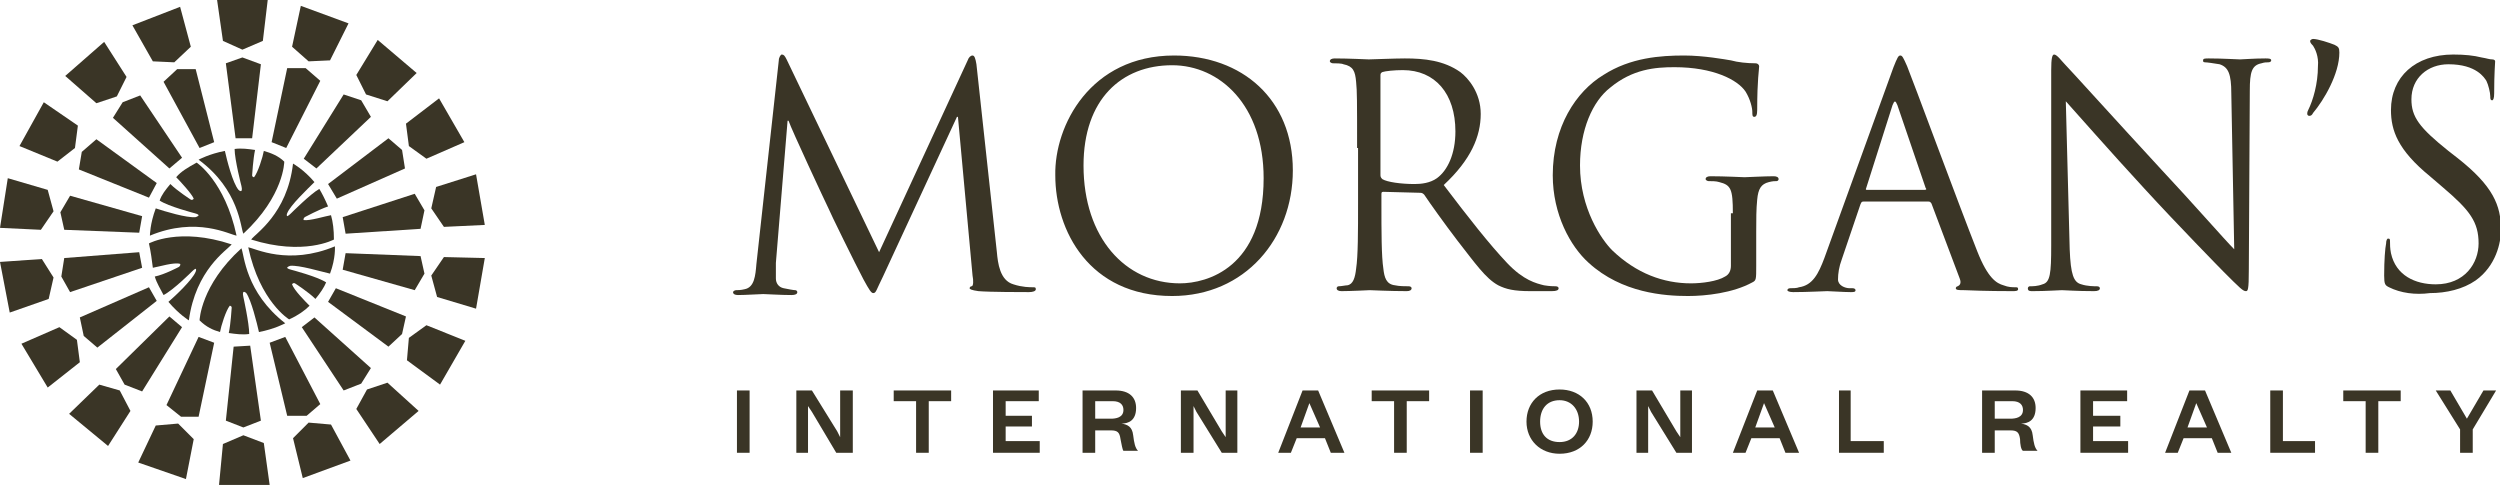 <svg width="232" height="45" viewBox="0 0 232 45" fill="none" xmlns="http://www.w3.org/2000/svg">
<g clip-path="url(#clip0_1018_1206)">
<path d="M22.495 4.608L24.393 3.795L24.844 0H20.146L20.689 3.795L22.495 4.608Z" fill="#3A3526"/>
<path d="M22.495 5.331L20.959 5.873L21.862 12.831H23.398L24.211 5.964L22.495 5.331Z" fill="#3A3526"/>
<path d="M28.639 5.693L30.627 5.602L32.343 2.169L27.917 0.542L27.104 4.337L28.639 5.693Z" fill="#3A3526"/>
<path d="M28.367 6.325H26.651L25.205 13.193L26.56 13.735L29.722 7.5L28.367 6.325Z" fill="#3A3526"/>
<path d="M33.968 8.765L35.955 9.398L38.666 6.777L35.052 3.705L33.065 6.958L33.968 8.765Z" fill="#3A3526"/>
<path d="M33.518 9.307L31.892 8.765L28.188 14.729L29.362 15.633L34.421 10.843L33.518 9.307Z" fill="#3A3526"/>
<path d="M37.945 13.554L39.571 14.729L43.094 13.193L40.745 9.127L37.674 11.476L37.945 13.554Z" fill="#3A3526"/>
<path d="M37.311 13.916L36.047 12.831L30.445 17.078L31.258 18.434L37.582 15.633L37.311 13.916Z" fill="#3A3526"/>
<path d="M40.022 19.337L41.196 21.054L44.99 20.873L44.177 16.175L40.473 17.349L40.022 19.337Z" fill="#3A3526"/>
<path d="M39.39 19.518L38.486 17.982L31.801 20.151L32.072 21.687L39.028 21.235L39.39 19.518Z" fill="#3A3526"/>
<path d="M40.022 25.572L40.563 27.56L44.177 28.645L44.99 23.946L41.196 23.855L40.022 25.572Z" fill="#3A3526"/>
<path d="M39.39 25.392L39.028 23.765L32.072 23.494L31.801 25.03L38.486 26.928L39.39 25.392Z" fill="#3A3526"/>
<path d="M37.944 31.355L37.764 33.434L40.835 35.693L43.184 31.627L39.571 30.181L37.944 31.355Z" fill="#3A3526"/>
<path d="M37.311 30.994L37.673 29.367L31.168 26.747L30.445 28.012L36.047 32.169L37.311 30.994Z" fill="#3A3526"/>
<path d="M34.058 36.145L33.065 37.952L35.233 41.205L38.846 38.133L35.955 35.512L34.058 36.145Z" fill="#3A3526"/>
<path d="M33.517 35.602L34.42 34.157L29.18 29.458L28.006 30.361L31.891 36.235L33.517 35.602Z" fill="#3A3526"/>
<path d="M28.639 39.217L27.193 40.663L28.097 44.367L32.524 42.741L30.717 39.398L28.639 39.217Z" fill="#3A3526"/>
<path d="M28.458 38.584L29.723 37.5L26.471 31.265L25.025 31.807L26.652 38.584H28.458Z" fill="#3A3526"/>
<path d="M22.585 40.392L20.688 41.205L20.326 45H25.024L24.482 41.114L22.585 40.392Z" fill="#3A3526"/>
<path d="M22.585 39.669L24.211 39.036L23.218 32.078L21.682 32.169L20.959 39.036L22.585 39.669Z" fill="#3A3526"/>
<path d="M16.532 39.307L14.454 39.488L12.828 42.922L17.255 44.458L17.978 40.753L16.532 39.307Z" fill="#3A3526"/>
<path d="M16.804 38.675H18.43L19.876 31.807L18.43 31.265L15.449 37.59L16.804 38.675Z" fill="#3A3526"/>
<path d="M11.112 36.235L9.215 35.693L6.414 38.404L10.028 41.386L12.106 38.133L11.112 36.235Z" fill="#3A3526"/>
<path d="M11.563 35.693L13.189 36.325L16.893 30.361L15.719 29.367L10.75 34.247L11.563 35.693Z" fill="#3A3526"/>
<path d="M7.138 31.536L5.512 30.361L1.988 31.898L4.428 35.964L7.409 33.614L7.138 31.536Z" fill="#3A3526"/>
<path d="M7.77 31.175L9.034 32.259L14.545 27.922L13.822 26.657L7.408 29.458L7.77 31.175Z" fill="#3A3526"/>
<path d="M4.969 25.753L3.885 24.036L0 24.307L0.903 29.006L4.517 27.741L4.969 25.753Z" fill="#3A3526"/>
<path d="M5.691 25.663L6.504 27.108L13.19 24.849L12.919 23.404L5.962 23.946L5.691 25.663Z" fill="#3A3526"/>
<path d="M4.969 19.608L4.427 17.62L0.723 16.536L0 21.145L3.794 21.325L4.969 19.608Z" fill="#3A3526"/>
<path d="M5.602 19.699L5.963 21.325L12.919 21.596L13.19 20.06L6.505 18.163L5.602 19.699Z" fill="#3A3526"/>
<path d="M6.956 13.735L7.227 11.657L4.065 9.488L1.807 13.554L5.33 15L6.956 13.735Z" fill="#3A3526"/>
<path d="M7.589 14.096L7.318 15.723L13.823 18.343L14.546 16.988L8.945 12.922L7.589 14.096Z" fill="#3A3526"/>
<path d="M10.841 8.946L11.744 7.139L9.666 3.886L6.053 7.048L8.944 9.578L10.841 8.946Z" fill="#3A3526"/>
<path d="M11.384 9.488L10.48 10.934L15.72 15.633L16.895 14.639L13.01 8.855L11.384 9.488Z" fill="#3A3526"/>
<path d="M16.172 5.783L17.708 4.337L16.714 0.633L12.287 2.349L14.184 5.693L16.172 5.783Z" fill="#3A3526"/>
<path d="M16.442 6.416L15.178 7.59L18.52 13.735L19.876 13.193L18.159 6.416H16.442Z" fill="#3A3526"/>
<path d="M24.483 14.006C24.392 14.548 23.941 15.994 23.579 16.446C23.579 16.446 23.398 16.446 23.398 16.265C23.398 16.265 23.489 14.729 23.67 13.916C23.037 13.825 22.405 13.735 21.772 13.825C21.772 14.819 22.405 17.259 22.405 17.259C22.495 17.62 22.405 17.711 22.405 17.711C22.314 17.801 22.134 17.62 22.134 17.62C21.592 16.988 21.05 14.819 20.869 14.006C19.424 14.277 18.43 14.819 18.43 14.819C22.224 17.62 22.314 21.145 22.585 21.687C26.38 18.163 26.38 15 26.38 15C25.838 14.458 25.115 14.187 24.483 14.006Z" fill="#3A3526"/>
<path d="M30.717 19.97C30.175 20.06 28.729 20.512 28.187 20.422C28.187 20.422 28.097 20.331 28.277 20.151C28.277 20.151 29.633 19.428 30.446 19.157C30.175 18.524 29.904 17.982 29.633 17.53C28.82 17.982 27.013 19.789 27.013 19.789C26.742 20.06 26.651 20.06 26.651 20.06C26.561 19.97 26.651 19.789 26.651 19.789C26.922 19.066 28.549 17.53 29.181 16.898C28.187 15.723 27.193 15.181 27.193 15.181C26.651 19.88 23.67 21.687 23.309 22.229C28.187 23.765 30.988 22.229 30.988 22.229C30.988 21.325 30.897 20.602 30.717 19.97Z" fill="#3A3526"/>
<path d="M28.729 28.373C28.367 28.012 27.283 26.928 27.102 26.386C27.102 26.386 27.193 26.205 27.374 26.295C27.374 26.295 28.638 27.108 29.271 27.741C29.723 27.199 30.084 26.657 30.265 26.205C29.451 25.663 27.012 25.03 27.012 25.03C26.651 24.94 26.651 24.849 26.651 24.849C26.651 24.759 26.922 24.669 26.922 24.669C27.735 24.578 29.813 25.211 30.626 25.392C31.168 23.946 31.078 22.861 31.078 22.861C26.741 24.669 23.669 23.042 23.037 22.952C24.121 28.012 26.831 29.639 26.831 29.639C27.645 29.277 28.277 28.825 28.729 28.373Z" fill="#3A3526"/>
<path d="M20.417 30.813C20.507 30.271 20.959 28.825 21.32 28.373C21.32 28.373 21.501 28.373 21.501 28.554C21.501 28.554 21.41 30.09 21.23 30.904C21.862 30.994 22.495 31.084 23.127 30.994C23.127 30 22.585 27.56 22.585 27.56C22.495 27.199 22.585 27.108 22.585 27.108C22.675 27.018 22.856 27.199 22.856 27.199C23.308 27.831 23.85 30 24.03 30.813C25.476 30.542 26.47 30 26.47 30C22.766 27.108 22.675 23.675 22.404 23.042C18.61 26.476 18.52 29.729 18.52 29.729C19.152 30.361 19.784 30.633 20.417 30.813Z" fill="#3A3526"/>
<path d="M14.184 24.849C14.726 24.759 16.171 24.307 16.713 24.488C16.713 24.488 16.804 24.578 16.623 24.759C16.623 24.759 15.268 25.482 14.364 25.663C14.545 26.295 14.906 26.837 15.177 27.38C16.081 26.928 17.797 25.211 17.797 25.211C18.068 24.94 18.159 24.94 18.159 24.94C18.249 25.03 18.159 25.211 18.159 25.211C17.888 25.934 16.262 27.47 15.629 28.012C16.623 29.187 17.526 29.729 17.526 29.729C18.159 25.03 21.05 23.223 21.501 22.681C16.623 21.054 13.822 22.59 13.822 22.59C14.003 23.404 14.093 24.127 14.184 24.849Z" fill="#3A3526"/>
<path d="M16.351 16.446C16.713 16.807 17.797 17.982 17.977 18.434C17.977 18.434 17.887 18.614 17.706 18.524C17.706 18.524 16.442 17.711 15.809 17.078C15.358 17.62 14.996 18.072 14.816 18.614C15.629 19.157 18.068 19.789 18.068 19.789C18.429 19.88 18.429 19.97 18.429 19.97C18.429 20.06 18.158 20.151 18.158 20.151C17.345 20.241 15.267 19.608 14.454 19.337C13.912 20.783 13.912 21.867 13.912 21.867C18.249 20.06 21.32 21.777 21.953 21.867C20.869 16.807 18.249 15.09 18.249 15.09C17.436 15.542 16.803 15.904 16.351 16.446Z" fill="#3A3526"/>
<path d="M92.51 23.404C92.601 24.398 92.781 26.024 94.046 26.386C94.859 26.657 95.582 26.657 95.853 26.657C96.034 26.657 96.124 26.657 96.124 26.837C96.124 27.018 95.853 27.108 95.492 27.108C94.859 27.108 91.878 27.108 90.794 27.018C90.161 26.928 89.981 26.837 89.981 26.747C89.981 26.657 90.071 26.566 90.161 26.566C90.342 26.566 90.342 26.024 90.252 25.572L88.897 10.843H88.806L81.94 25.663C81.308 26.928 81.308 27.199 81.037 27.199C80.856 27.199 80.675 26.928 80.133 25.934C79.41 24.578 76.971 19.608 76.881 19.337C76.61 18.795 73.448 12.018 73.177 11.205H73.087L72.002 24.398C72.002 24.849 72.002 25.392 72.002 25.843C72.002 26.295 72.273 26.657 72.725 26.747C73.177 26.837 73.629 26.928 73.809 26.928C73.9 26.928 73.99 27.018 73.99 27.108C73.99 27.289 73.809 27.38 73.448 27.38C72.454 27.38 71.099 27.289 70.828 27.289C70.557 27.289 69.202 27.38 68.479 27.38C68.208 27.38 68.027 27.289 68.027 27.108C68.027 27.018 68.208 26.928 68.298 26.928C68.479 26.928 68.75 26.928 69.112 26.837C70.015 26.657 70.105 25.572 70.196 24.488L72.273 5.602C72.273 5.331 72.454 5.06 72.544 5.06C72.725 5.06 72.816 5.151 72.996 5.512L81.579 23.404L89.8 5.602C89.89 5.331 90.071 5.151 90.252 5.151C90.432 5.151 90.523 5.422 90.613 5.964L92.51 23.404Z" fill="#3A3526"/>
<path d="M109.495 26.295C112.025 26.295 117.265 24.849 117.265 16.536C117.265 9.759 113.199 6.054 108.773 6.054C104.075 6.054 100.551 9.217 100.551 15.361C100.551 22.048 104.436 26.295 109.495 26.295ZM108.953 5.151C115.277 5.151 119.975 9.217 119.975 15.813C119.975 22.139 115.548 27.47 108.773 27.47C101.093 27.47 97.931 21.416 97.931 16.265C97.841 11.657 101.184 5.151 108.953 5.151Z" fill="#3A3526"/>
<path d="M128.106 16.265C128.106 16.446 128.196 16.536 128.287 16.627C128.738 16.898 130.003 17.078 131.268 17.078C131.9 17.078 132.713 16.988 133.346 16.536C134.34 15.813 135.062 14.277 135.062 12.199C135.062 8.675 133.165 6.506 130.184 6.506C129.371 6.506 128.558 6.596 128.287 6.687C128.106 6.777 128.106 6.867 128.106 7.048V16.265ZM125.938 13.735C125.938 9.307 125.938 8.494 125.847 7.59C125.757 6.596 125.576 6.145 124.673 5.964C124.492 5.873 123.95 5.873 123.679 5.873C123.589 5.873 123.408 5.783 123.408 5.693C123.408 5.512 123.589 5.422 123.86 5.422C125.125 5.422 126.932 5.512 127.022 5.512C127.293 5.512 129.461 5.422 130.365 5.422C132.171 5.422 133.978 5.602 135.514 6.687C136.237 7.229 137.411 8.584 137.411 10.572C137.411 12.651 136.508 14.819 133.978 17.169C136.237 20.151 138.224 22.681 139.851 24.398C141.386 26.024 142.561 26.295 143.284 26.476C143.826 26.566 144.187 26.566 144.368 26.566C144.548 26.566 144.639 26.657 144.639 26.747C144.639 26.928 144.458 27.018 144.006 27.018H142.019C140.483 27.018 139.76 26.837 139.037 26.476C137.863 25.843 136.869 24.398 135.243 22.319C134.069 20.783 132.713 18.886 132.171 18.072C132.081 17.982 131.991 17.892 131.81 17.892L128.377 17.801C128.196 17.801 128.196 17.892 128.196 18.072V18.795C128.196 21.506 128.196 23.765 128.377 24.94C128.467 25.753 128.648 26.386 129.461 26.476C129.823 26.566 130.455 26.566 130.726 26.566C130.907 26.566 130.997 26.657 130.997 26.747C130.997 26.928 130.816 27.018 130.545 27.018C129.009 27.018 127.203 26.928 127.112 26.928C127.112 26.928 125.305 27.018 124.492 27.018C124.221 27.018 124.041 26.928 124.041 26.747C124.041 26.657 124.131 26.566 124.221 26.566C124.492 26.566 124.854 26.476 125.034 26.476C125.576 26.386 125.757 25.753 125.847 24.94C126.028 23.765 126.028 21.506 126.028 18.795V13.735H125.938Z" fill="#3A3526"/>
<path d="M160.809 19.789C160.809 17.53 160.628 17.169 159.544 16.898C159.273 16.807 158.822 16.807 158.551 16.807C158.46 16.807 158.28 16.717 158.28 16.627C158.28 16.446 158.46 16.355 158.731 16.355C159.996 16.355 161.803 16.446 161.893 16.446C162.074 16.446 163.79 16.355 164.603 16.355C164.875 16.355 165.055 16.446 165.055 16.627C165.055 16.717 164.965 16.807 164.875 16.807C164.694 16.807 164.513 16.807 164.152 16.898C163.429 17.078 163.158 17.53 163.068 18.524C162.977 19.428 162.977 20.331 162.977 21.506V24.669C162.977 25.934 162.977 26.024 162.616 26.205C160.809 27.199 158.279 27.47 156.653 27.47C154.485 27.47 150.51 27.199 147.438 24.398C145.722 22.861 144.096 19.88 144.096 16.265C144.096 11.747 146.264 8.494 148.794 6.958C151.323 5.331 154.124 5.151 156.292 5.151C158.099 5.151 160.086 5.512 160.628 5.602C161.261 5.783 162.164 5.873 162.887 5.873C163.158 5.873 163.248 6.054 163.248 6.145C163.248 6.506 163.068 7.319 163.068 10.211C163.068 10.663 162.977 10.843 162.797 10.843C162.616 10.843 162.616 10.663 162.616 10.392C162.616 10.03 162.435 9.217 161.984 8.494C161.261 7.41 159.002 6.235 155.389 6.235C153.582 6.235 151.504 6.416 149.426 8.133C147.8 9.398 146.625 12.018 146.625 15.361C146.625 19.337 148.613 22.229 149.607 23.223C151.865 25.392 154.395 26.295 156.924 26.295C157.918 26.295 159.364 26.114 160.086 25.663C160.448 25.482 160.628 25.12 160.628 24.669V19.789H160.809Z" fill="#3A3526"/>
<path d="M178.607 17.62C178.788 17.62 178.788 17.53 178.698 17.44L176.078 9.759C175.897 9.307 175.807 9.307 175.626 9.759L173.187 17.44C173.097 17.62 173.187 17.62 173.277 17.62H178.607ZM175.716 6.235C176.078 5.331 176.168 5.151 176.349 5.151C176.53 5.151 176.62 5.331 176.981 6.145C177.433 7.229 181.769 18.976 183.486 23.313C184.48 25.843 185.293 26.295 185.925 26.476C186.377 26.657 186.738 26.657 187.009 26.657C187.19 26.657 187.28 26.657 187.28 26.837C187.28 27.018 187.009 27.018 186.738 27.018C186.287 27.018 184.299 27.018 182.312 26.928C181.769 26.928 181.498 26.928 181.498 26.747C181.498 26.657 181.589 26.566 181.679 26.566C181.86 26.476 182.04 26.295 181.86 25.843L179.24 18.886C179.15 18.795 179.15 18.705 178.969 18.705H172.916C172.735 18.705 172.735 18.795 172.645 18.976L170.928 24.036C170.657 24.759 170.567 25.392 170.567 25.934C170.567 26.476 171.199 26.747 171.651 26.747H171.922C172.103 26.747 172.193 26.837 172.193 26.928C172.193 27.108 172.012 27.108 171.741 27.108C171.109 27.108 169.844 27.018 169.573 27.018C169.302 27.018 167.766 27.108 166.411 27.108C166.05 27.108 165.869 27.018 165.869 26.928C165.869 26.837 165.959 26.747 166.14 26.747C166.321 26.747 166.773 26.747 166.953 26.657C168.218 26.476 168.76 25.392 169.302 23.946L175.716 6.235Z" fill="#3A3526"/>
<path d="M192.068 23.133C192.159 25.482 192.43 26.205 193.152 26.386C193.694 26.566 194.327 26.566 194.598 26.566C194.779 26.566 194.869 26.657 194.869 26.747C194.869 26.928 194.688 27.018 194.327 27.018C192.701 27.018 191.617 26.928 191.346 26.928C191.075 26.928 189.9 27.018 188.635 27.018C188.364 27.018 188.184 27.018 188.184 26.747C188.184 26.657 188.274 26.566 188.364 26.566C188.635 26.566 189.087 26.566 189.539 26.386C190.261 26.205 190.352 25.392 190.352 22.771V6.506C190.352 5.422 190.442 5.06 190.623 5.06C190.894 5.06 191.346 5.693 191.617 5.964C192.068 6.416 196.224 11.024 200.561 15.723C203.361 18.705 206.433 22.229 207.336 23.133L207.065 8.675C207.065 6.867 206.794 6.235 205.981 5.964C205.439 5.873 204.807 5.783 204.626 5.783C204.445 5.783 204.445 5.693 204.445 5.602C204.445 5.422 204.626 5.422 204.987 5.422C206.252 5.422 207.607 5.512 207.878 5.512C208.149 5.512 209.143 5.422 210.227 5.422C210.498 5.422 210.769 5.422 210.769 5.602C210.769 5.693 210.679 5.783 210.498 5.783C210.318 5.783 210.137 5.783 209.866 5.873C208.962 6.054 208.782 6.687 208.782 8.404L208.691 25.03C208.691 26.928 208.601 27.018 208.42 27.018C208.149 27.018 207.878 26.747 206.342 25.211C206.071 24.94 202.006 20.783 199.025 17.53C195.772 14.006 192.61 10.392 191.707 9.398L192.068 23.133Z" fill="#3A3526"/>
<path d="M214.653 4.247C214.382 3.976 214.382 3.886 214.382 3.795C214.382 3.705 214.563 3.614 214.653 3.614C215.105 3.614 216.189 3.976 216.641 4.157C217.002 4.337 217.093 4.428 217.093 4.88C217.093 6.867 215.647 9.307 214.653 10.482C214.563 10.663 214.473 10.753 214.292 10.753C214.202 10.753 214.111 10.663 214.111 10.572C214.111 10.482 214.111 10.392 214.202 10.211C214.653 9.307 215.105 7.771 215.105 6.145C215.195 5.241 214.834 4.518 214.653 4.247Z" fill="#3A3526"/>
<path d="M221.702 26.657C221.34 26.476 221.25 26.386 221.25 25.572C221.25 24.127 221.34 23.042 221.431 22.59C221.431 22.319 221.521 22.139 221.611 22.139C221.792 22.139 221.792 22.229 221.792 22.41C221.792 22.681 221.792 23.042 221.882 23.494C222.334 25.572 224.141 26.386 226.038 26.386C228.748 26.386 230.013 24.398 230.013 22.59C230.013 20.602 229.2 19.518 226.761 17.44L225.496 16.355C222.515 13.916 221.882 12.108 221.882 10.211C221.882 7.139 224.141 5.06 227.664 5.06C228.748 5.06 229.562 5.151 230.284 5.331C230.826 5.422 231.007 5.512 231.278 5.512C231.459 5.512 231.549 5.602 231.549 5.693C231.549 5.873 231.459 6.777 231.459 8.675C231.459 9.127 231.368 9.307 231.278 9.307C231.097 9.307 231.097 9.127 231.097 8.946C231.097 8.584 230.917 7.861 230.736 7.5C230.555 7.229 229.833 5.964 227.213 5.964C225.315 5.964 223.78 7.229 223.78 9.217C223.78 10.843 224.502 11.837 227.213 14.006L228.026 14.639C231.368 17.259 232.091 19.066 232.091 21.325C232.091 22.5 231.639 24.669 229.742 26.024C228.568 26.837 227.032 27.199 225.496 27.199C224.141 27.38 222.786 27.199 221.702 26.657Z" fill="#3A3526"/>
<path d="M69.563 36.235H68.389V42.018H69.563V36.235Z" fill="#3A3526"/>
<path d="M77.966 36.235V40.572L77.695 40.03L75.346 36.235H73.9V42.018H74.984V37.681L75.346 38.223L77.604 42.018H79.14V36.235H77.966Z" fill="#3A3526"/>
<path d="M82.936 36.235V37.229H85.013V42.018H86.188V37.229H88.266V36.235H82.936Z" fill="#3A3526"/>
<path d="M92.15 36.235V42.018H96.487V40.934H93.325V39.578H95.764V38.584H93.325V37.229H96.397V36.235H92.15Z" fill="#3A3526"/>
<path d="M103.081 38.855C103.533 38.855 104.255 38.765 104.255 38.042C104.255 37.59 103.984 37.229 103.262 37.229H101.635V38.855H103.081ZM103.984 40.753C103.894 40.12 103.713 39.94 103.081 39.94H101.635V42.018H100.461V36.235H103.533C104.797 36.235 105.43 36.867 105.43 37.861C105.43 39.036 104.707 39.307 104.075 39.307C104.617 39.398 105.068 39.578 105.159 40.392C105.249 41.114 105.339 41.566 105.61 41.837H104.255C104.165 41.747 104.075 41.205 103.984 40.753Z" fill="#3A3526"/>
<path d="M113.742 36.235V40.572L113.38 40.03L111.122 36.235H109.586V42.018H110.76V37.681L111.031 38.223L113.38 42.018H114.826V36.235H113.742Z" fill="#3A3526"/>
<path d="M121.51 37.41L122.504 39.669H120.697L121.51 37.41ZM120.878 36.235L118.619 42.018H119.794L120.336 40.663H122.956L123.498 42.018H124.762L122.323 36.235H120.878Z" fill="#3A3526"/>
<path d="M127.293 36.235V37.229H129.371V42.018H130.545V37.229H132.623V36.235H127.293Z" fill="#3A3526"/>
<path d="M137.592 36.235H136.418V42.018H137.592V36.235Z" fill="#3A3526"/>
<path d="M144.73 41.024C145.904 41.024 146.537 40.211 146.537 39.127C146.537 37.952 145.814 37.139 144.73 37.139C143.555 37.139 142.923 37.952 142.923 39.127C142.923 40.301 143.555 41.024 144.73 41.024ZM141.658 39.127C141.658 37.41 142.833 36.145 144.73 36.145C146.537 36.145 147.802 37.319 147.802 39.127C147.802 40.843 146.627 42.108 144.73 42.108C142.923 42.108 141.658 40.843 141.658 39.127Z" fill="#3A3526"/>
<path d="M155.931 36.235V40.572L155.569 40.03L153.311 36.235H151.865V42.018H152.949V37.681L153.22 38.223L155.569 42.018H157.015V36.235H155.931Z" fill="#3A3526"/>
<path d="M163.702 37.41L164.695 39.669H162.888L163.702 37.41ZM163.069 36.235L160.811 42.018H161.985L162.527 40.663H165.147L165.689 42.018H166.954L164.515 36.235H163.069Z" fill="#3A3526"/>
<path d="M170.658 36.235V42.018H174.814V40.934H171.742V36.235H170.658Z" fill="#3A3526"/>
<path d="M186.557 38.855C187.009 38.855 187.732 38.765 187.732 38.042C187.732 37.59 187.461 37.229 186.738 37.229H185.112V38.855H186.557ZM187.461 40.753C187.371 40.12 187.19 39.94 186.557 39.94H185.112V42.018H183.938V36.235H187.009C188.274 36.235 188.906 36.867 188.906 37.861C188.906 39.036 188.184 39.307 187.551 39.307C188.093 39.398 188.545 39.578 188.635 40.392C188.726 41.114 188.816 41.566 189.087 41.837H187.732C187.551 41.747 187.461 41.205 187.461 40.753Z" fill="#3A3526"/>
<path d="M193.062 36.235V42.018H197.489V40.934H194.237V39.578H196.767V38.584H194.237V37.229H197.399V36.235H193.062Z" fill="#3A3526"/>
<path d="M203.813 37.41L204.807 39.669H203L203.813 37.41ZM203.18 36.235L200.922 42.018H202.096L202.638 40.663H205.258L205.8 42.018H207.065L204.626 36.235H203.18Z" fill="#3A3526"/>
<path d="M210.68 36.235V42.018H214.835V40.934H211.854V36.235H210.68Z" fill="#3A3526"/>
<path d="M217.455 36.235V37.229H219.533V42.018H220.707V37.229H222.785V36.235H217.455Z" fill="#3A3526"/>
<path d="M230.464 36.235L228.928 38.855L227.392 36.235H226.037L228.296 39.849V42.018H229.47V39.849L231.638 36.235H230.464Z" fill="#3A3526"/>
</g>
<defs>
<clipPath id="clip0_1018_1206">
<rect width="232" height="45" fill="white"/>
</clipPath>
</defs>
</svg>
